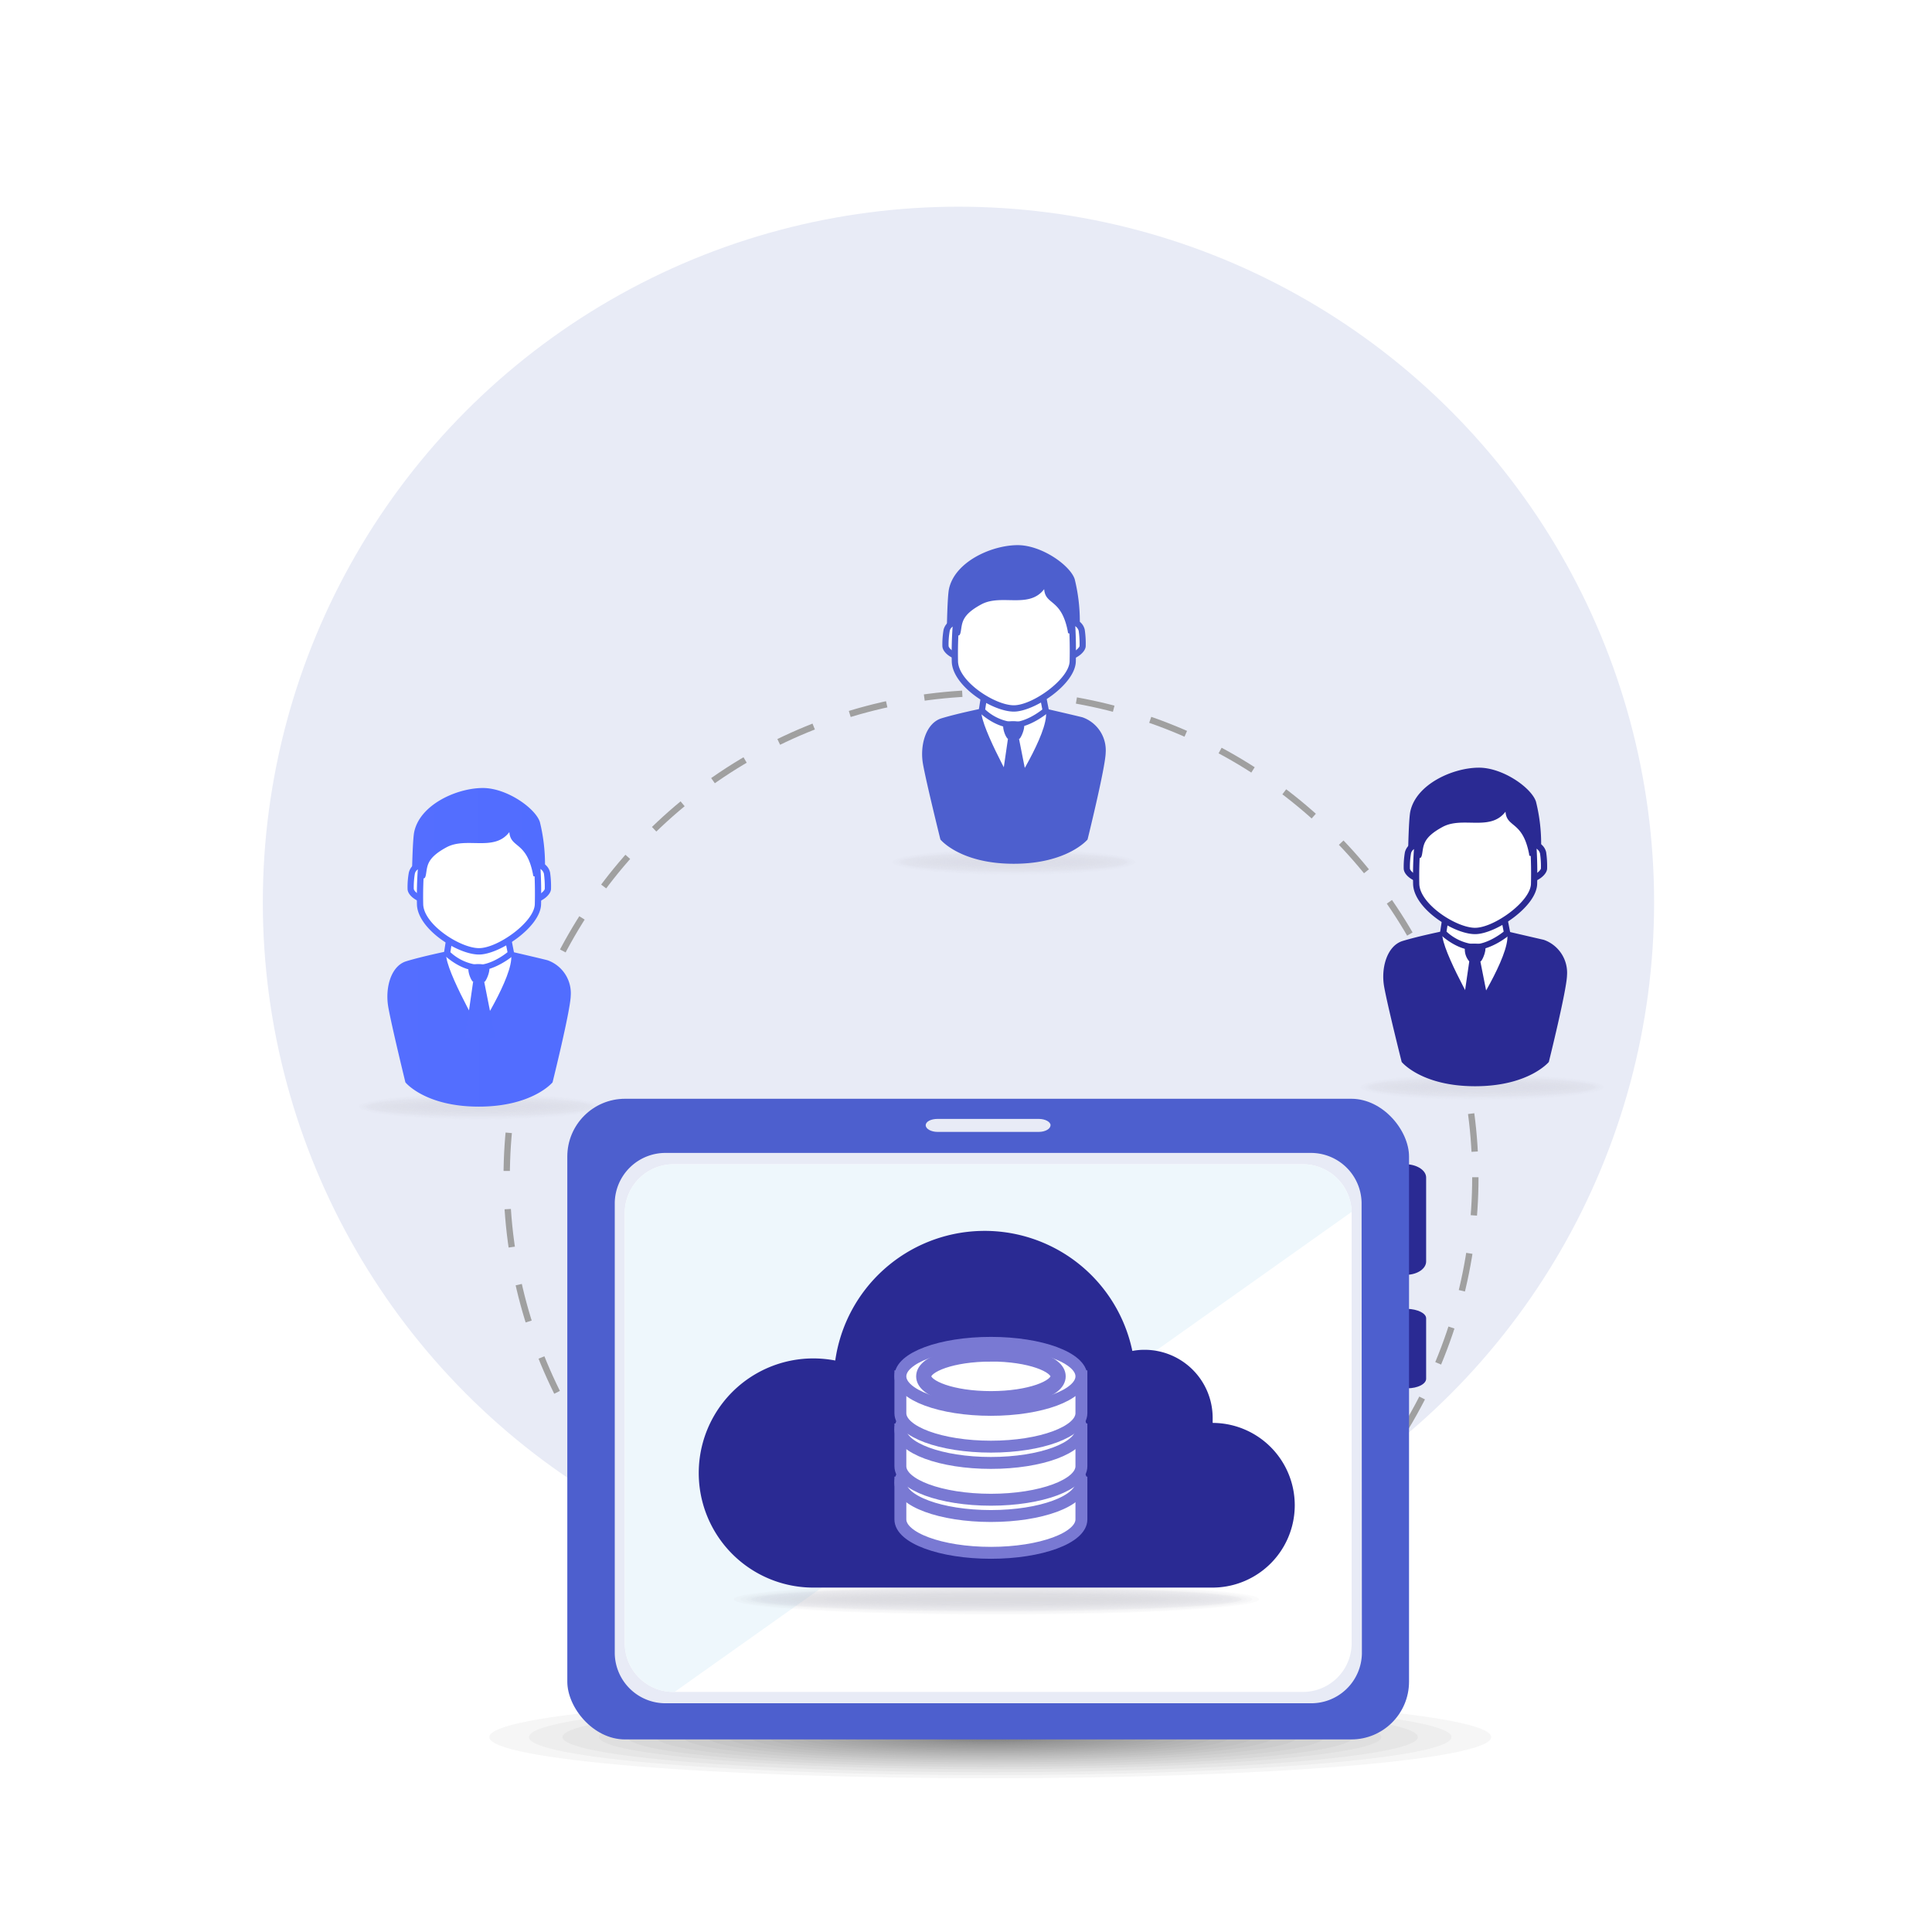 <svg id="_ÎÓÈ_1" data-name="—ÎÓÈ_1" xmlns="http://www.w3.org/2000/svg" xmlns:xlink="http://www.w3.org/1999/xlink" viewBox="0 0 305 305"><defs><style>.cls-1{mask:url(#mask);filter:url(#luminosity-noclip-5);}.cls-2,.cls-4,.cls-6,.cls-8{mix-blend-mode:multiply;}.cls-2{fill:url(#linear-gradient);}.cls-3{mask:url(#mask-2);filter:url(#luminosity-noclip-6);}.cls-4{fill:url(#linear-gradient-2);}.cls-5{mask:url(#mask-3);filter:url(#luminosity-noclip-7);}.cls-6{fill:url(#linear-gradient-3);}.cls-7{mask:url(#mask-4);filter:url(#luminosity-noclip-8);}.cls-8{fill:url(#linear-gradient-4);}.cls-9{fill:#e8ebf6;}.cls-10{fill:#727276;opacity:0.07;}.cls-11{fill:none;stroke:#a0a0a0;stroke-dasharray:6.03 6.03;}.cls-11,.cls-35{stroke-miterlimit:10;}.cls-12{opacity:0.5;}.cls-13{fill:#cbcdd2;}.cls-13,.cls-26{opacity:0.1;}.cls-14,.cls-35{fill:#fff;}.cls-15{fill:#2a2a93;}.cls-16{fill:url(#_ÂÁ_Ï_ÌÌ_È_ËÂÌÚ_48);}.cls-17{fill:url(#_ÂÁ_Ï_ÌÌ_È_ËÂÌÚ_48-2);}.cls-18{fill:url(#_ÂÁ_Ï_ÌÌ_È_ËÂÌÚ_48-3);}.cls-19{fill:url(#_ÂÁ_Ï_ÌÌ_È_ËÂÌÚ_48-4);}.cls-20{fill:url(#_ÂÁ_Ï_ÌÌ_È_ËÂÌÚ_48-5);}.cls-21{fill:url(#_ÂÁ_Ï_ÌÌ_È_ËÂÌÚ_48-6);}.cls-22{fill:url(#_ÂÁ_Ï_ÌÌ_È_ËÂÌÚ_48-7);}.cls-23{fill:url(#_ÂÁ_Ï_ÌÌ_È_ËÂÌÚ_48-8);}.cls-24{fill:#4d5fce;}.cls-25{fill:#eef7fc;}.cls-26{fill:#afaeb4;}.cls-27{mask:url(#mask-5);}.cls-28{fill:url(#_ÂÁ_Ï_ÌÌ_È_ËÂÌÚ_48-9);}.cls-29{mask:url(#mask-6);}.cls-30{fill:url(#_ÂÁ_Ï_ÌÌ_È_ËÂÌÚ_48-10);}.cls-31{mask:url(#mask-7);}.cls-32{fill:url(#_ÂÁ_Ï_ÌÌ_È_ËÂÌÚ_48-11);}.cls-33{mask:url(#mask-8);}.cls-34{fill:url(#_ÂÁ_Ï_ÌÌ_È_ËÂÌÚ_48-12);}.cls-35{stroke:#7979d3;stroke-width:1.88px;}.cls-36{filter:url(#luminosity-noclip-4);}.cls-37{filter:url(#luminosity-noclip-3);}.cls-38{filter:url(#luminosity-noclip-2);}.cls-39{filter:url(#luminosity-noclip);}</style><filter id="luminosity-noclip" x="111.54" y="-8344.5" width="33.24" height="32766" filterUnits="userSpaceOnUse" color-interpolation-filters="sRGB"><feFlood flood-color="#fff" result="bg"/><feBlend in="SourceGraphic" in2="bg"/></filter><mask id="mask" x="111.54" y="-8344.5" width="33.24" height="32766" maskUnits="userSpaceOnUse"><g class="cls-39"/></mask><linearGradient id="linear-gradient" x1="136.47" y1="247.87" x2="119.85" y2="219.08" gradientUnits="userSpaceOnUse"><stop offset="0.77"/><stop offset="0.81" stop-color="#030303"/><stop offset="0.84" stop-color="#0c0c0c"/><stop offset="0.87" stop-color="#1c1c1c"/><stop offset="0.89" stop-color="#323232"/><stop offset="0.91" stop-color="#4e4e4e"/><stop offset="0.94" stop-color="#717171"/><stop offset="0.96" stop-color="#9b9b9b"/><stop offset="0.98" stop-color="#cacaca"/><stop offset="0.99" stop-color="#fff"/><stop offset="1" stop-color="#eaeaea"/></linearGradient><filter id="luminosity-noclip-2" x="166.3" y="-8344.5" width="24.22" height="32766" filterUnits="userSpaceOnUse" color-interpolation-filters="sRGB"><feFlood flood-color="#fff" result="bg"/><feBlend in="SourceGraphic" in2="bg"/></filter><mask id="mask-2" x="166.3" y="-8344.5" width="24.22" height="32766" maskUnits="userSpaceOnUse"><g class="cls-38"/></mask><linearGradient id="linear-gradient-2" x1="-1777.72" y1="-424.76" x2="-1789.83" y2="-445.74" gradientTransform="translate(-256.84 2009.7) rotate(90)" xlink:href="#linear-gradient"/><filter id="luminosity-noclip-3" x="178.41" y="-8344.5" width="24.22" height="32766" filterUnits="userSpaceOnUse" color-interpolation-filters="sRGB"><feFlood flood-color="#fff" result="bg"/><feBlend in="SourceGraphic" in2="bg"/></filter><mask id="mask-3" x="178.41" y="-8344.5" width="24.22" height="32766" maskUnits="userSpaceOnUse"><g class="cls-37"/></mask><linearGradient id="linear-gradient-3" x1="-1765.7" y1="-436.87" x2="-1777.81" y2="-457.85" gradientTransform="translate(-256.84 2009.7) rotate(90)" xlink:href="#linear-gradient"/><filter id="luminosity-noclip-4" x="132.31" y="-8344.5" width="46.69" height="32766" filterUnits="userSpaceOnUse" color-interpolation-filters="sRGB"><feFlood flood-color="#fff" result="bg"/><feBlend in="SourceGraphic" in2="bg"/></filter><mask id="mask-4" x="132.31" y="-8344.5" width="46.69" height="32766" maskUnits="userSpaceOnUse"><g class="cls-36"/></mask><linearGradient id="linear-gradient-4" x1="167.32" y1="239.75" x2="143.97" y2="199.31" xlink:href="#linear-gradient"/><linearGradient id="_ÂÁ_Ï_ÌÌ_È_ËÂÌÚ_48" x1="81.91" y1="139.24" x2="86.99" y2="139.24" gradientUnits="userSpaceOnUse"><stop offset="0" stop-color="#546eff"/><stop offset="1" stop-color="#516dff"/></linearGradient><linearGradient id="_ÂÁ_Ï_ÌÌ_È_ËÂÌÚ_48-2" x1="64.34" y1="139.24" x2="69.42" y2="139.24" xlink:href="#_ÂÁ_Ï_ÌÌ_È_ËÂÌÚ_48"/><linearGradient id="_ÂÁ_Ï_ÌÌ_È_ËÂÌÚ_48-3" x1="61.16" y1="162.45" x2="90.13" y2="162.45" xlink:href="#_ÂÁ_Ï_ÌÌ_È_ËÂÌÚ_48"/><linearGradient id="_ÂÁ_Ï_ÌÌ_È_ËÂÌÚ_48-4" x1="70.05" y1="147.55" x2="81.21" y2="147.55" xlink:href="#_ÂÁ_Ï_ÌÌ_È_ËÂÌÚ_48"/><linearGradient id="_ÂÁ_Ï_ÌÌ_È_ËÂÌÚ_48-5" x1="65.82" y1="137.85" x2="85.42" y2="137.85" xlink:href="#_ÂÁ_Ï_ÌÌ_È_ËÂÌÚ_48"/><linearGradient id="_ÂÁ_Ï_ÌÌ_È_ËÂÌÚ_48-6" x1="65.04" y1="131.53" x2="86.03" y2="131.53" xlink:href="#_ÂÁ_Ï_ÌÌ_È_ËÂÌÚ_48"/><linearGradient id="_ÂÁ_Ï_ÌÌ_È_ËÂÌÚ_48-7" x1="73.95" y1="153.67" x2="77.26" y2="153.67" xlink:href="#_ÂÁ_Ï_ÌÌ_È_ËÂÌÚ_48"/><linearGradient id="_ÂÁ_Ï_ÌÌ_È_ËÂÌÚ_48-8" x1="73.41" y1="159.43" x2="78.2" y2="159.43" xlink:href="#_ÂÁ_Ï_ÌÌ_È_ËÂÌÚ_48"/><filter id="luminosity-noclip-5" x="111.54" y="216.85" width="33.24" height="33.24" filterUnits="userSpaceOnUse" color-interpolation-filters="sRGB"><feFlood flood-color="#fff" result="bg"/><feBlend in="SourceGraphic" in2="bg"/></filter><mask id="mask-5" x="111.54" y="216.85" width="33.24" height="33.24" maskUnits="userSpaceOnUse"><g class="cls-1"><path class="cls-2" d="M144.77,233.47a16.62,16.62,0,1,1-16.61-16.62A16.61,16.61,0,0,1,144.77,233.47Z"/></g></mask><linearGradient id="_ÂÁ_Ï_ÌÌ_È_ËÂÌÚ_48-9" x1="136.47" y1="247.87" x2="119.85" y2="219.08" xlink:href="#_ÂÁ_Ï_ÌÌ_È_ËÂÌÚ_48"/><filter id="luminosity-noclip-6" x="166.3" y="213.82" width="24.22" height="24.22" filterUnits="userSpaceOnUse" color-interpolation-filters="sRGB"><feFlood flood-color="#fff" result="bg"/><feBlend in="SourceGraphic" in2="bg"/></filter><mask id="mask-6" x="166.3" y="213.82" width="24.22" height="24.22" maskUnits="userSpaceOnUse"><g class="cls-3"><path class="cls-4" d="M178.41,238a12.11,12.11,0,1,1,12.11-12.1A12.11,12.11,0,0,1,178.41,238Z"/></g></mask><linearGradient id="_ÂÁ_Ï_ÌÌ_È_ËÂÌÚ_48-10" x1="-1777.72" y1="-424.76" x2="-1789.83" y2="-445.74" gradientTransform="translate(-256.84 2009.7) rotate(90)" xlink:href="#_ÂÁ_Ï_ÌÌ_È_ËÂÌÚ_48"/><filter id="luminosity-noclip-7" x="178.41" y="225.83" width="24.22" height="24.22" filterUnits="userSpaceOnUse" color-interpolation-filters="sRGB"><feFlood flood-color="#fff" result="bg"/><feBlend in="SourceGraphic" in2="bg"/></filter><mask id="mask-7" x="178.41" y="225.83" width="24.22" height="24.22" maskUnits="userSpaceOnUse"><g class="cls-5"><path class="cls-6" d="M190.52,250.05a12.11,12.11,0,1,1,12.11-12.11A12.11,12.11,0,0,1,190.52,250.05Z"/></g></mask><linearGradient id="_ÂÁ_Ï_ÌÌ_È_ËÂÌÚ_48-11" x1="-1765.7" y1="-436.87" x2="-1777.81" y2="-457.85" gradientTransform="translate(-256.84 2009.7) rotate(90)" xlink:href="#_ÂÁ_Ï_ÌÌ_È_ËÂÌÚ_48"/><filter id="luminosity-noclip-8" x="132.31" y="196.19" width="46.69" height="46.68" filterUnits="userSpaceOnUse" color-interpolation-filters="sRGB"><feFlood flood-color="#fff" result="bg"/><feBlend in="SourceGraphic" in2="bg"/></filter><mask id="mask-8" x="132.31" y="196.19" width="46.69" height="46.68" maskUnits="userSpaceOnUse"><g class="cls-7"><path class="cls-8" d="M179,219.53a23.34,23.34,0,1,1-23.34-23.34A23.34,23.34,0,0,1,179,219.53Z"/></g></mask><linearGradient id="_ÂÁ_Ï_ÌÌ_È_ËÂÌÚ_48-12" x1="167.32" y1="239.75" x2="143.97" y2="199.31" xlink:href="#_ÂÁ_Ï_ÌÌ_È_ËÂÌÚ_48"/></defs><circle class="cls-9" cx="151.31" cy="142.45" r="109.82"/><path class="cls-10" d="M213.55,274.23c0,2.6-25.62,4.7-57.23,4.7s-57.22-2.1-57.22-4.7,25.62-4.7,57.22-4.7S213.55,271.63,213.55,274.23Z"/><path class="cls-10" d="M209,274.23c0,2.39-23.59,4.33-52.7,4.33s-52.69-1.94-52.69-4.33,23.59-4.33,52.69-4.33S209,271.84,209,274.23Z"/><path class="cls-10" d="M235.4,274.23c0,3.59-35.41,6.5-79.08,6.5s-79.07-2.91-79.07-6.5,35.4-6.5,79.07-6.5S235.4,270.64,235.4,274.23Z"/><path class="cls-10" d="M229.14,274.23c0,3.3-32.6,6-72.82,6s-72.81-2.68-72.81-6,32.6-6,72.81-6S229.14,270.93,229.14,274.23Z"/><path class="cls-10" d="M223.84,274.23c0,3.06-30.23,5.55-67.52,5.55s-67.52-2.49-67.52-5.55,30.23-5.55,67.52-5.55S223.84,271.17,223.84,274.23Z"/><path class="cls-10" d="M218.06,274.23c0,2.8-27.64,5.07-61.74,5.07S94.58,277,94.58,274.23s27.64-5.07,61.74-5.07S218.06,271.43,218.06,274.23Z"/><path class="cls-10" d="M181.88,274.23c0,1.16-11.44,2.1-25.56,2.1s-25.56-.94-25.56-2.1,11.45-2.1,25.56-2.1S181.88,273.07,181.88,274.23Z"/><path class="cls-10" d="M179.86,274.23c0,1.07-10.54,1.93-23.54,1.93s-23.53-.86-23.53-1.93,10.53-1.93,23.53-1.93S179.86,273.16,179.86,274.23Z"/><path class="cls-10" d="M178.15,274.23c0,1-9.77,1.79-21.83,1.79s-21.82-.8-21.82-1.79,9.77-1.79,21.82-1.79S178.15,273.24,178.15,274.23Z"/><path class="cls-10" d="M176.28,274.23c0,.91-8.94,1.64-20,1.64s-19.95-.73-19.95-1.64,8.93-1.64,19.95-1.64S176.28,273.32,176.28,274.23Z"/><path class="cls-10" d="M191.37,274.23c0,1.59-15.69,2.88-35.05,2.88s-35-1.29-35-2.88,15.69-2.88,35.05-2.88S191.37,272.64,191.37,274.23Z"/><path class="cls-10" d="M188.6,274.23c0,1.46-14.45,2.65-32.28,2.65s-32.27-1.19-32.27-2.65,14.45-2.65,32.27-2.65S188.6,272.77,188.6,274.23Z"/><path class="cls-10" d="M186.25,274.23c0,1.36-13.4,2.46-29.93,2.46s-29.93-1.1-29.93-2.46,13.4-2.46,29.93-2.46S186.25,272.87,186.25,274.23Z"/><path class="cls-10" d="M183.69,274.23c0,1.24-12.25,2.25-27.37,2.25s-27.37-1-27.37-2.25S141.21,272,156.32,272,183.69,273,183.69,274.23Z"/><path class="cls-10" d="M204.76,274.23c0,2.2-21.69,4-48.44,4s-48.43-1.78-48.43-4,21.68-4,48.43-4S204.76,272,204.76,274.23Z"/><path class="cls-10" d="M200.92,274.23c0,2-20,3.67-44.6,3.67s-44.6-1.65-44.6-3.67,20-3.66,44.6-3.66S200.92,272.21,200.92,274.23Z"/><path class="cls-10" d="M197.68,274.23c0,1.88-18.52,3.4-41.36,3.4S115,276.11,115,274.23s18.51-3.4,41.35-3.4S197.68,272.35,197.68,274.23Z"/><path class="cls-10" d="M194.14,274.23c0,1.72-16.93,3.11-37.82,3.11S118.5,276,118.5,274.23s16.94-3.11,37.82-3.11S194.14,272.51,194.14,274.23Z"/><path class="cls-10" d="M173.94,274.23c0,.8-7.89,1.45-17.62,1.45s-17.62-.65-17.62-1.45,7.89-1.45,17.62-1.45S173.94,273.43,173.94,274.23Z"/><path class="cls-10" d="M172.39,274.23c0,.73-7.19,1.32-16.07,1.32s-16.06-.59-16.06-1.32,7.19-1.32,16.06-1.32S172.39,273.5,172.39,274.23Z"/><path class="cls-10" d="M171.3,274.23c0,.68-6.71,1.23-15,1.23s-15-.55-15-1.23,6.71-1.23,15-1.23S171.3,273.55,171.3,274.23Z"/><path class="cls-10" d="M170.11,274.23c0,.63-6.17,1.13-13.79,1.13s-13.79-.5-13.79-1.13,6.17-1.13,13.79-1.13S170.11,273.6,170.11,274.23Z"/><path class="cls-10" d="M169.11,274.23c0,.58-5.72,1-12.79,1s-12.79-.47-12.79-1,5.73-1.05,12.79-1.05S169.11,273.65,169.11,274.23Z"/><path class="cls-10" d="M168,274.23c0,.53-5.24,1-11.7,1s-11.69-.43-11.69-1,5.23-1,11.69-1S168,273.7,168,274.23Z"/><path class="cls-10" d="M166.65,274.23c0,.47-4.62.85-10.33.85S146,274.7,146,274.23s4.62-.85,10.32-.85S166.65,273.76,166.65,274.23Z"/><path class="cls-10" d="M165.74,274.23c0,.43-4.22.77-9.42.77s-9.41-.34-9.41-.77,4.21-.77,9.41-.77S165.74,273.8,165.74,274.23Z"/><path class="cls-10" d="M165.74,274.23c0,.43-4.22.77-9.42.77s-9.41-.34-9.41-.77,4.21-.77,9.41-.77S165.74,273.8,165.74,274.23Z"/><path class="cls-10" d="M165,274.23c0,.39-3.88.71-8.67.71s-8.67-.32-8.67-.71,3.88-.71,8.67-.71S165,273.84,165,274.23Z"/><path class="cls-10" d="M164.36,274.23c0,.36-3.6.66-8,.66s-8-.3-8-.66,3.6-.66,8-.66S164.36,273.87,164.36,274.23Z"/><path class="cls-10" d="M163.67,274.23c0,.33-3.29.6-7.35.6s-7.35-.27-7.35-.6,3.29-.6,7.35-.6S163.67,273.9,163.67,274.23Z"/><path class="cls-10" d="M162.81,274.23c0,.29-2.9.53-6.49.53s-6.49-.24-6.49-.53,2.91-.53,6.49-.53S162.81,273.94,162.81,274.23Z"/><path class="cls-10" d="M162.24,274.23c0,.27-2.65.49-5.92.49s-5.92-.22-5.92-.49,2.65-.49,5.92-.49S162.24,274,162.24,274.23Z"/><path class="cls-10" d="M161.84,274.23c0,.25-2.47.45-5.52.45s-5.52-.2-5.52-.45,2.47-.45,5.52-.45S161.84,274,161.84,274.23Z"/><path class="cls-10" d="M161.4,274.23c0,.23-2.27.42-5.08.42s-5.08-.19-5.08-.42,2.28-.42,5.08-.42S161.4,274,161.4,274.23Z"/><path class="cls-10" d="M161,274.23c0,.21-2.11.39-4.71.39s-4.71-.18-4.71-.39,2.11-.39,4.71-.39S161,274,161,274.23Z"/><path class="cls-10" d="M160.63,274.23c0,.2-1.93.35-4.31.35s-4.31-.15-4.31-.35,1.93-.35,4.31-.35S160.63,274,160.63,274.23Z"/><path class="cls-10" d="M160.13,274.23c0,.17-1.71.31-3.81.31s-3.8-.14-3.8-.31,1.7-.31,3.8-.31S160.13,274.06,160.13,274.23Z"/><path class="cls-10" d="M159.79,274.23a10.79,10.79,0,0,1-3.47.28,10.84,10.84,0,0,1-3.47-.28,10.84,10.84,0,0,1,3.47-.28A10.79,10.79,0,0,1,159.79,274.23Z"/><path class="cls-10" d="M159.3,274.23a18.56,18.56,0,0,1-6,0,18.56,18.56,0,0,1,6,0Z"/><path class="cls-10" d="M158.77,274.23a15.11,15.11,0,0,1-4.9,0,15.11,15.11,0,0,1,4.9,0Z"/><path class="cls-10" d="M158,274.23a10.27,10.27,0,0,1-3.38,0,10.27,10.27,0,0,1,3.38,0Z"/><path class="cls-10" d="M157.47,274.23a3.72,3.72,0,0,1-1.15.09,3.77,3.77,0,0,1-1.15-.09,3.77,3.77,0,0,1,1.15-.09A3.72,3.72,0,0,1,157.47,274.23Z"/><circle class="cls-11" cx="156.45" cy="185.85" r="76.46"/><g class="cls-12"><path class="cls-13" d="M95,174.71c0,1.1-8.59,2-19.18,2s-19.18-.89-19.18-2,8.58-2,19.18-2S95,173.61,95,174.71Z"/><path class="cls-13" d="M94.46,174.71c0,1-8.37,1.86-18.69,1.86s-18.7-.83-18.7-1.86,8.37-1.86,18.7-1.86S94.46,173.69,94.46,174.71Z"/><path class="cls-13" d="M94.05,174.71c0,.91-8.18,1.65-18.28,1.65s-18.29-.74-18.29-1.65,8.19-1.64,18.29-1.64S94.05,173.8,94.05,174.71Z"/><path class="cls-13" d="M93.65,174.71c0,.86-8,1.56-17.88,1.56s-17.89-.7-17.89-1.56,8-1.56,17.89-1.56S93.65,173.85,93.65,174.71Z"/><path class="cls-13" d="M93.73,174.71c0,.84-8,1.52-18,1.52s-18-.68-18-1.52,8-1.51,18-1.51S93.73,173.87,93.73,174.71Z"/><path class="cls-13" d="M93.41,174.71c0,.79-7.9,1.43-17.64,1.43s-17.65-.64-17.65-1.43,7.9-1.43,17.65-1.43S93.41,173.92,93.41,174.71Z"/><path class="cls-13" d="M93,174.71c0,.77-7.72,1.39-17.23,1.39s-17.24-.62-17.24-1.39,7.72-1.39,17.24-1.39S93,174,93,174.71Z"/><path class="cls-13" d="M92.35,174.71c0,.7-7.42,1.26-16.58,1.26s-16.59-.56-16.59-1.26,7.43-1.26,16.59-1.26S92.35,174,92.35,174.71Z"/><path class="cls-13" d="M91.87,174.71c0,.65-7.21,1.18-16.1,1.18s-16.11-.53-16.11-1.18,7.21-1.17,16.11-1.17S91.87,174.06,91.87,174.71Z"/><path class="cls-13" d="M91.3,174.71c0,.6-7,1.09-15.53,1.09s-15.54-.49-15.54-1.09,7-1.09,15.54-1.09S91.3,174.11,91.3,174.71Z"/><path class="cls-13" d="M90.74,174.71c0,.56-6.71,1-15,1s-15-.45-15-1,6.71-1,15-1S90.74,174.16,90.74,174.71Z"/><path class="cls-13" d="M89.93,174.71c0,.51-6.34.92-14.16.92s-14.17-.41-14.17-.92,6.34-.92,14.17-.92S89.93,174.2,89.93,174.71Z"/><path class="cls-13" d="M89.26,174.71c0,.49-6,.89-13.49.89s-13.5-.4-13.5-.89,6-.88,13.5-.88S89.26,174.22,89.26,174.71Z"/><path class="cls-13" d="M88.41,174.71c0,.46-5.66.82-12.64.82s-12.65-.36-12.65-.82,5.66-.82,12.65-.82S88.41,174.26,88.41,174.71Z"/><path class="cls-13" d="M87.68,174.71c0,.42-5.33.76-11.91.76s-11.92-.34-11.92-.76,5.33-.76,11.92-.76S87.68,174.29,87.68,174.71Z"/><path class="cls-13" d="M87,174.71c0,.37-5,.66-11.24.66s-11.25-.29-11.25-.66,5-.66,11.25-.66S87,174.35,87,174.71Z"/><path class="cls-13" d="M86.41,174.71c0,.3-4.77.54-10.64.54s-10.65-.24-10.65-.54,4.77-.53,10.65-.53S86.41,174.42,86.41,174.71Z"/><path class="cls-13" d="M85.5,174.71c0,.23-4.36.41-9.73.41s-9.73-.18-9.73-.41,4.35-.4,9.73-.4S85.5,174.49,85.5,174.71Z"/><path class="cls-13" d="M84.46,174.71a66.51,66.51,0,0,1-8.69.28,66.61,66.61,0,0,1-8.7-.28,68.79,68.79,0,0,1,8.7-.28A68.69,68.69,0,0,1,84.46,174.71Z"/><path class="cls-13" d="M83.37,174.71c0,.08-3.4.15-7.6.15s-7.61-.07-7.61-.15,3.4-.15,7.61-.15S83.37,174.63,83.37,174.71Z"/><path class="cls-13" d="M83.37,174.71c0,.08-3.4.15-7.6.15s-7.61-.07-7.61-.15,3.4-.15,7.61-.15S83.37,174.63,83.37,174.71Z"/></g><g class="cls-12"><path class="cls-13" d="M253.13,171.62c0,1.1-8.59,2-19.18,2s-19.18-.88-19.18-2,8.59-2,19.18-2S253.13,170.52,253.13,171.62Z"/><path class="cls-13" d="M252.65,171.62c0,1-8.37,1.86-18.7,1.86s-18.69-.83-18.69-1.86,8.37-1.86,18.69-1.86S252.65,170.59,252.65,171.62Z"/><path class="cls-13" d="M252.24,171.62c0,.91-8.19,1.64-18.29,1.64s-18.29-.73-18.29-1.64S223.85,170,234,170,252.24,170.71,252.24,171.62Z"/><path class="cls-13" d="M251.84,171.62c0,.86-8,1.56-17.89,1.56s-17.88-.7-17.88-1.56,8-1.56,17.88-1.56S251.84,170.76,251.84,171.62Z"/><path class="cls-13" d="M251.92,171.62c0,.84-8,1.51-18,1.51s-18-.67-18-1.51,8-1.52,18-1.52S251.92,170.78,251.92,171.62Z"/><path class="cls-13" d="M251.59,171.62c0,.79-7.89,1.43-17.64,1.43s-17.64-.64-17.64-1.43,7.9-1.43,17.64-1.43S251.59,170.83,251.59,171.62Z"/><path class="cls-13" d="M251.19,171.62c0,.77-7.72,1.39-17.24,1.39s-17.23-.62-17.23-1.39,7.71-1.39,17.23-1.39S251.19,170.85,251.19,171.62Z"/><path class="cls-13" d="M250.54,171.62c0,.69-7.43,1.26-16.59,1.26s-16.59-.57-16.59-1.26,7.43-1.26,16.59-1.26S250.54,170.92,250.54,171.62Z"/><path class="cls-13" d="M250.05,171.62c0,.65-7.2,1.17-16.1,1.17s-16.1-.52-16.1-1.17,7.21-1.17,16.1-1.17S250.05,171,250.05,171.62Z"/><path class="cls-13" d="M249.49,171.62c0,.6-7,1.09-15.54,1.09s-15.54-.49-15.54-1.09,7-1.09,15.54-1.09S249.49,171,249.49,171.62Z"/><path class="cls-13" d="M248.92,171.62c0,.55-6.7,1-15,1s-15-.45-15-1,6.7-1,15-1S248.92,171.06,248.92,171.62Z"/><path class="cls-13" d="M248.11,171.62c0,.51-6.34.92-14.16.92s-14.16-.41-14.16-.92,6.34-.92,14.16-.92S248.11,171.11,248.11,171.62Z"/><path class="cls-13" d="M247.44,171.62c0,.49-6,.89-13.49.89s-13.49-.4-13.49-.89,6-.89,13.49-.89S247.44,171.13,247.44,171.62Z"/><path class="cls-13" d="M246.6,171.62c0,.45-5.66.82-12.65.82s-12.64-.37-12.64-.82,5.66-.82,12.64-.82S246.6,171.17,246.6,171.62Z"/><path class="cls-13" d="M245.87,171.62c0,.42-5.34.76-11.92.76S222,172,222,171.62s5.33-.76,11.91-.76S245.87,171.2,245.87,171.62Z"/><path class="cls-13" d="M245.2,171.62c0,.36-5,.66-11.25.66s-11.25-.3-11.25-.66,5-.66,11.25-.66S245.2,171.25,245.2,171.62Z"/><path class="cls-13" d="M244.59,171.62c0,.29-4.76.53-10.64.53s-10.64-.24-10.64-.53,4.77-.54,10.64-.54S244.59,171.33,244.59,171.62Z"/><path class="cls-13" d="M243.68,171.62c0,.22-4.35.4-9.73.4s-9.73-.18-9.73-.4,4.36-.41,9.73-.41S243.68,171.39,243.68,171.62Z"/><path class="cls-13" d="M242.65,171.62a68.79,68.79,0,0,1-8.7.28,68.92,68.92,0,0,1-8.7-.28,68.92,68.92,0,0,1,8.7-.28A68.79,68.79,0,0,1,242.65,171.62Z"/><path class="cls-13" d="M241.56,171.62c0,.08-3.41.15-7.61.15s-7.6-.07-7.6-.15,3.4-.15,7.6-.15S241.56,171.54,241.56,171.62Z"/><path class="cls-13" d="M241.56,171.62c0,.08-3.41.15-7.61.15s-7.6-.07-7.6-.15,3.4-.15,7.6-.15S241.56,171.54,241.56,171.62Z"/></g><path class="cls-14" d="M243.75,137.09c0,.7-1.36,1.64-2.05,1.64s-2-.84-2-1.64a12.28,12.28,0,0,1,.18-2.45,1.84,1.84,0,0,1,2-1.34,1.76,1.76,0,0,1,1.78,1.34A15,15,0,0,1,243.75,137.09Z"/><path class="cls-15" d="M241.7,139.23c-.85,0-2.54-1-2.54-2.14a12.91,12.91,0,0,1,.2-2.55,2.3,2.3,0,0,1,2.47-1.73,2.22,2.22,0,0,1,2.26,1.74,15.31,15.31,0,0,1,.15,2.54C244.24,138.13,242.59,139.23,241.7,139.23Zm.13-5.43c-.39,0-1.33.09-1.51.94a12.68,12.68,0,0,0-.17,2.35c0,.44,1,1.15,1.55,1.15s1.56-.83,1.56-1.15a13.81,13.81,0,0,0-.14-2.36A1.26,1.26,0,0,0,241.83,133.8Z"/><path class="cls-14" d="M226.19,137.09c0,.7-1.36,1.64-2.05,1.64s-2-.84-2-1.64a13.08,13.08,0,0,1,.18-2.45,1.85,1.85,0,0,1,2-1.34,1.75,1.75,0,0,1,1.77,1.34A14.05,14.05,0,0,1,226.19,137.09Z"/><path class="cls-15" d="M224.14,139.23c-.86,0-2.54-1-2.54-2.14a13.58,13.58,0,0,1,.19-2.55,2.31,2.31,0,0,1,2.48-1.73,2.22,2.22,0,0,1,2.26,1.74,15.31,15.31,0,0,1,.15,2.54C226.68,138.13,225,139.23,224.14,139.23Zm.13-5.43c-.4,0-1.34.09-1.52.94a12.68,12.68,0,0,0-.17,2.35c0,.44,1,1.15,1.56,1.15s1.55-.83,1.55-1.15a14.86,14.86,0,0,0-.13-2.36A1.27,1.27,0,0,0,224.27,133.8Z"/><path class="cls-15" d="M221.28,167.65s3.1,3.83,11.59,3.83,11.64-3.83,11.64-3.83,2.81-11.29,2.87-13.67a5.51,5.51,0,0,0-3.66-5.61C242.1,148,237.8,147,237.8,147h-10s-3.92.8-6.37,1.55-3.45,4.23-2.92,7.21S221.28,167.65,221.28,167.65Z"/><path class="cls-14" d="M232.9,159.23s6.19-9.64,4.9-12.25-9-1.62-10,0S232.9,159.23,232.9,159.23Z"/><path class="cls-14" d="M237.92,147.29s-2.69,2.25-5.21,2.25-4.88-2.25-4.88-2.25l1.26-8.17h7.23Z"/><path class="cls-15" d="M232.71,150c-2.69,0-5.12-2.29-5.22-2.38l-.19-.18,1.37-8.84h8.06l1.73,8.85-.22.19C238.12,147.77,235.38,150,232.71,150Zm-4.35-2.93a7.58,7.58,0,0,0,4.35,2c1.91,0,4-1.45,4.67-2l-1.46-7.48h-6.41Z"/><path class="cls-14" d="M242.18,139.48c0,3.18-6.16,7.5-9.31,7.5s-9.3-3.86-9.3-7.5a58.33,58.33,0,0,1,.83-11.12c.92-4.33,5-6.07,9.07-6.07,3.79,0,7.41,2.41,8.06,6.07A66.89,66.89,0,0,1,242.18,139.48Z"/><path class="cls-15" d="M232.87,147.47c-3.42,0-9.79-4.11-9.79-8a59.32,59.32,0,0,1,.84-11.22c.85-4,4.42-6.46,9.55-6.46,4.22,0,7.89,2.78,8.54,6.48a67.16,67.16,0,0,1,.66,11.2C242.67,143.08,236.11,147.47,232.87,147.47Zm.6-24.68c-1.74,0-7.48.4-8.59,5.68a58.27,58.27,0,0,0-.82,11c0,3.22,5.83,7,8.81,7s8.82-4.18,8.82-7a65.9,65.9,0,0,0-.65-11C240.47,125.22,237.21,122.79,233.47,122.79Z"/><path class="cls-15" d="M242.13,134.85c0-.51-.07-1.53-.07-1.53a1.47,1.47,0,0,1,1.23.64,27.57,27.57,0,0,0-.81-7.41c-.71-2.18-5.21-5.36-9-5.36-4.09,0-9.92,2.59-10.84,6.93-.25,1.18-.34,6.13-.34,6.13s.67-.95,1.3-.94a10.27,10.27,0,0,1,.07,1.54s.58,1.34.83,0,.07-2.6,3.25-4.31,7.51.76,9.92-2.4c.19,2.59,2.72,1.39,3.73,6.71C241.39,135.48,242.13,134.85,242.13,134.85Z"/><path class="cls-15" d="M233.75,151.77a2.71,2.71,0,0,1-1.8,0,2.86,2.86,0,0,1-.65-2.44c.35-.52,2.69-.44,3.09,0S234.05,151.61,233.75,151.77Z"/><polygon class="cls-15" points="235.46 160.65 230.66 160.65 231.95 151.77 233.7 151.77 235.46 160.65"/><path class="cls-14" d="M86.5,140.31c0,.7-1.36,1.64-2,1.64s-2-.85-2-1.64a12.36,12.36,0,0,1,.19-2.45,1.84,1.84,0,0,1,2-1.34,1.75,1.75,0,0,1,1.77,1.34A14.05,14.05,0,0,1,86.5,140.31Z"/><path class="cls-16" d="M84.45,142.45c-.86,0-2.54-1-2.54-2.14a13.58,13.58,0,0,1,.19-2.55A2.32,2.32,0,0,1,84.58,136a2.22,2.22,0,0,1,2.26,1.74,15.31,15.31,0,0,1,.15,2.54C87,141.35,85.34,142.45,84.45,142.45Zm.13-5.43c-.4,0-1.33.09-1.51.94a12,12,0,0,0-.18,2.35c0,.44,1,1.15,1.56,1.15s1.55-.83,1.55-1.15a15,15,0,0,0-.13-2.37A1.25,1.25,0,0,0,84.58,137Z"/><path class="cls-14" d="M68.93,140.31c0,.7-1.36,1.64-2.05,1.64s-2-.85-2-1.64a12.28,12.28,0,0,1,.18-2.45,1.84,1.84,0,0,1,2-1.34,1.75,1.75,0,0,1,1.78,1.34A15,15,0,0,1,68.93,140.31Z"/><path class="cls-17" d="M66.88,142.45c-.85,0-2.54-1-2.54-2.14a12.91,12.91,0,0,1,.2-2.55A2.3,2.3,0,0,1,67,136a2.22,2.22,0,0,1,2.26,1.74,15.31,15.31,0,0,1,.15,2.54C69.42,141.35,67.77,142.45,66.88,142.45ZM67,137c-.39,0-1.33.09-1.51.94a12.68,12.68,0,0,0-.17,2.35c0,.44,1,1.15,1.55,1.15s1.56-.83,1.56-1.15a14,14,0,0,0-.14-2.37A1.24,1.24,0,0,0,67,137Z"/><path class="cls-18" d="M64,170.87s3.09,3.83,11.58,3.83,11.65-3.83,11.65-3.83,2.81-11.29,2.87-13.67a5.52,5.52,0,0,0-3.67-5.61c-1.61-.41-5.92-1.4-5.92-1.4h-10s-3.92.81-6.37,1.56S60.77,156,61.3,159,64,170.87,64,170.87Z"/><path class="cls-14" d="M75.65,162.45s6.19-9.64,4.89-12.26-9-1.61-10,0S75.65,162.45,75.65,162.45Z"/><path class="cls-14" d="M80.67,150.51s-2.7,2.25-5.22,2.25-4.87-2.25-4.87-2.25l1.26-8.17h7.23Z"/><path class="cls-19" d="M75.45,153.25c-2.69,0-5.11-2.29-5.21-2.38l-.19-.18,1.36-8.84h8.06l1.74,8.85-.23.19C80.87,151,78.12,153.25,75.45,153.25Zm-4.35-2.93a7.64,7.64,0,0,0,4.35,2c1.91,0,4-1.45,4.67-2l-1.46-7.48h-6.4Z"/><path class="cls-14" d="M84.93,142.7c0,3.18-6.17,7.49-9.31,7.49s-9.3-3.86-9.3-7.49a58.33,58.33,0,0,1,.83-11.12c.91-4.33,5-6.07,9.06-6.07,3.8,0,7.42,2.41,8.07,6.07A66.89,66.89,0,0,1,84.93,142.7Z"/><path class="cls-20" d="M75.62,150.69c-3.43,0-9.8-4.11-9.8-8a58.64,58.64,0,0,1,.85-11.22c.85-4,4.42-6.46,9.54-6.46,4.22,0,7.9,2.78,8.55,6.48a67.16,67.16,0,0,1,.66,11.2C85.42,146.3,78.86,150.69,75.62,150.69ZM76.21,126c-1.73,0-7.47.41-8.58,5.68a58.42,58.42,0,0,0-.82,11c0,3.22,5.82,7,8.81,7s8.81-4.18,8.81-7a66.92,66.92,0,0,0-.64-11C83.22,128.44,80,126,76.21,126Z"/><path class="cls-21" d="M84.87,138.07c0-.51-.06-1.53-.06-1.53a1.45,1.45,0,0,1,1.22.64,28,28,0,0,0-.8-7.41c-.71-2.18-5.22-5.37-9-5.37-4.09,0-9.93,2.6-10.84,6.94-.25,1.18-.34,6.13-.34,6.13s.67-.95,1.3-.94a10.27,10.27,0,0,1,.07,1.54s.58,1.34.82,0,.08-2.6,3.25-4.31,7.52.76,9.92-2.4c.19,2.59,2.73,1.39,3.74,6.71C84.14,138.7,84.87,138.07,84.87,138.07Z"/><path class="cls-22" d="M76.5,155a2.74,2.74,0,0,1-1.81,0c-.39-.26-1-1.91-.64-2.44s2.68-.44,3.09,0S76.79,154.82,76.5,155Z"/><polygon class="cls-23" points="78.2 163.87 73.41 163.87 74.69 154.99 76.44 154.99 78.2 163.87"/><g class="cls-12"><path class="cls-13" d="M179.25,136.09c0,1.1-8.58,2-19.18,2s-19.18-.89-19.18-2,8.59-2,19.18-2S179.25,135,179.25,136.09Z"/><path class="cls-13" d="M178.77,136.09c0,1-8.37,1.86-18.7,1.86s-18.69-.83-18.69-1.86,8.37-1.86,18.69-1.86S178.77,135.07,178.77,136.09Z"/><path class="cls-13" d="M178.36,136.09c0,.91-8.19,1.65-18.29,1.65s-18.29-.74-18.29-1.65,8.19-1.64,18.29-1.64S178.36,135.18,178.36,136.09Z"/><path class="cls-13" d="M178,136.09c0,.86-8,1.56-17.89,1.56s-17.88-.7-17.88-1.56,8-1.56,17.88-1.56S178,135.23,178,136.09Z"/><path class="cls-13" d="M178,136.09c0,.84-8,1.52-18,1.52s-18-.68-18-1.52,8-1.51,18-1.51S178,135.25,178,136.09Z"/><path class="cls-13" d="M177.72,136.09c0,.79-7.9,1.43-17.65,1.43s-17.64-.64-17.64-1.43,7.9-1.43,17.64-1.43S177.72,135.3,177.72,136.09Z"/><path class="cls-13" d="M177.31,136.09c0,.77-7.72,1.39-17.24,1.39s-17.23-.62-17.23-1.39,7.71-1.39,17.23-1.39S177.31,135.33,177.31,136.09Z"/><path class="cls-13" d="M176.66,136.09c0,.7-7.42,1.26-16.59,1.26s-16.59-.56-16.59-1.26,7.43-1.26,16.59-1.26S176.66,135.4,176.66,136.09Z"/><path class="cls-13" d="M176.18,136.09c0,.65-7.21,1.18-16.11,1.18s-16.1-.53-16.1-1.18,7.21-1.17,16.1-1.17S176.18,135.44,176.18,136.09Z"/><path class="cls-13" d="M175.61,136.09c0,.6-7,1.09-15.54,1.09s-15.53-.49-15.53-1.09,7-1.09,15.53-1.09S175.61,135.49,175.61,136.09Z"/><path class="cls-13" d="M175,136.09c0,.56-6.7,1-15,1s-15-.45-15-1,6.71-1,15-1S175,135.54,175,136.09Z"/><path class="cls-13" d="M174.24,136.09c0,.51-6.34.92-14.17.92s-14.16-.41-14.16-.92,6.34-.92,14.16-.92S174.24,135.58,174.24,136.09Z"/><path class="cls-13" d="M173.57,136.09c0,.49-6,.89-13.5.89s-13.49-.4-13.49-.89,6-.88,13.49-.88S173.57,135.6,173.57,136.09Z"/><path class="cls-13" d="M172.72,136.09c0,.46-5.66.82-12.65.82s-12.64-.36-12.64-.82,5.66-.82,12.64-.82S172.72,135.64,172.72,136.09Z"/><path class="cls-13" d="M172,136.09c0,.42-5.34.76-11.92.76s-11.91-.34-11.91-.76,5.33-.76,11.91-.76S172,135.67,172,136.09Z"/><path class="cls-13" d="M171.32,136.09c0,.37-5,.66-11.25.66s-11.24-.29-11.24-.66,5-.66,11.24-.66S171.32,135.73,171.32,136.09Z"/><path class="cls-13" d="M170.72,136.09c0,.3-4.77.54-10.65.54s-10.64-.24-10.64-.54,4.77-.53,10.64-.53S170.72,135.8,170.72,136.09Z"/><path class="cls-13" d="M169.8,136.09c0,.23-4.35.41-9.73.41s-9.73-.18-9.73-.41,4.36-.4,9.73-.4S169.8,135.87,169.8,136.09Z"/><path class="cls-13" d="M168.77,136.09a66.61,66.61,0,0,1-8.7.28,66.73,66.73,0,0,1-8.7-.28,68.92,68.92,0,0,1,8.7-.28A68.79,68.79,0,0,1,168.77,136.09Z"/><path class="cls-13" d="M167.68,136.09c0,.08-3.41.15-7.61.15s-7.6-.07-7.6-.15,3.4-.15,7.6-.15S167.68,136,167.68,136.09Z"/><path class="cls-13" d="M167.68,136.09c0,.08-3.41.15-7.61.15s-7.6-.07-7.6-.15,3.4-.15,7.6-.15S167.68,136,167.68,136.09Z"/></g><path class="cls-14" d="M170.92,102c0,.7-1.35,1.65-2,1.65s-2-.85-2-1.65a13.19,13.19,0,0,1,.18-2.45,1.85,1.85,0,0,1,2-1.33,1.75,1.75,0,0,1,1.77,1.33A15,15,0,0,1,170.92,102Z"/><path class="cls-24" d="M168.88,104.1c-.86,0-2.55-1-2.55-2.14a12.91,12.91,0,0,1,.2-2.55A2.31,2.31,0,0,1,169,97.68a2.21,2.21,0,0,1,2.25,1.75,15.13,15.13,0,0,1,.15,2.53C171.41,103,169.76,104.1,168.88,104.1Zm.13-5.43c-.4,0-1.34.09-1.52.94a12.74,12.74,0,0,0-.17,2.35c0,.44,1.05,1.16,1.56,1.16s1.55-.83,1.55-1.16a13.93,13.93,0,0,0-.14-2.36A1.25,1.25,0,0,0,169,98.67Z"/><path class="cls-14" d="M153.36,102c0,.7-1.36,1.65-2.05,1.65s-2.05-.85-2.05-1.65a13.19,13.19,0,0,1,.18-2.45,1.86,1.86,0,0,1,2-1.33,1.75,1.75,0,0,1,1.77,1.33A14.05,14.05,0,0,1,153.36,102Z"/><path class="cls-24" d="M151.31,104.1c-.86,0-2.54-1-2.54-2.14a13.63,13.63,0,0,1,.19-2.55,2.33,2.33,0,0,1,2.48-1.73,2.23,2.23,0,0,1,2.26,1.75,15.13,15.13,0,0,1,.15,2.53C153.85,103,152.2,104.1,151.31,104.1Zm.13-5.43c-.39,0-1.33.09-1.51.94a12,12,0,0,0-.18,2.35c0,.44,1.05,1.16,1.56,1.16s1.55-.83,1.55-1.16a15,15,0,0,0-.13-2.36A1.26,1.26,0,0,0,151.44,98.67Z"/><path class="cls-24" d="M148.46,132.53s3.09,3.83,11.58,3.83,11.65-3.83,11.65-3.83,2.8-11.3,2.86-13.68a5.52,5.52,0,0,0-3.66-5.61c-1.62-.4-5.92-1.39-5.92-1.39H155s-3.92.8-6.37,1.55-3.45,4.24-2.92,7.22S148.46,132.53,148.46,132.53Z"/><path class="cls-14" d="M160.07,124.1s6.19-9.64,4.9-12.25-9-1.62-9.95,0S160.07,124.1,160.07,124.1Z"/><path class="cls-14" d="M165.09,112.16s-2.69,2.25-5.21,2.25-4.88-2.25-4.88-2.25l1.26-8.16h7.23Z"/><path class="cls-24" d="M159.88,114.91c-2.69,0-5.12-2.29-5.22-2.39l-.18-.18,1.36-8.84h8.06l1.73,8.86-.22.18C165.29,112.64,162.55,114.91,159.88,114.91ZM155.53,112a7.58,7.58,0,0,0,4.35,2c1.91,0,4-1.45,4.67-2l-1.46-7.47h-6.4Z"/><path class="cls-14" d="M169.35,104.36c0,3.18-6.16,7.49-9.3,7.49s-9.31-3.86-9.31-7.49a58.27,58.27,0,0,1,.83-11.12c.92-4.34,5-6.07,9.07-6.07,3.79,0,7.41,2.41,8.06,6.07A66.83,66.83,0,0,1,169.35,104.36Z"/><path class="cls-24" d="M160.05,112.34c-3.43,0-9.8-4.1-9.8-8a59.22,59.22,0,0,1,.84-11.22c.86-4,4.42-6.47,9.55-6.47,4.22,0,7.89,2.79,8.55,6.48a68.24,68.24,0,0,1,.65,11.21C169.84,108,163.29,112.34,160.05,112.34Zm.59-24.68c-1.73,0-7.47.41-8.59,5.68a59.07,59.07,0,0,0-.81,11c0,3.22,5.82,7,8.81,7s8.81-4.19,8.81-7a67,67,0,0,0-.64-11C167.65,90.09,164.39,87.66,160.64,87.66Z"/><path class="cls-24" d="M169.3,99.72c0-.5-.07-1.53-.07-1.53a1.47,1.47,0,0,1,1.23.64,27.83,27.83,0,0,0-.8-7.4c-.72-2.19-5.22-5.37-9-5.37-4.09,0-9.93,2.6-10.85,6.93-.25,1.19-.33,6.13-.33,6.13s.67-.94,1.29-.93a8.93,8.93,0,0,1,.07,1.53s.58,1.34.83,0,.07-2.6,3.25-4.31,7.51.76,9.92-2.4c.19,2.59,2.72,1.39,3.74,6.71C168.57,100.35,169.3,99.72,169.3,99.72Z"/><path class="cls-24" d="M160.92,116.64a2.65,2.65,0,0,1-1.8,0c-.4-.26-1-1.91-.64-2.43s2.68-.44,3.09,0S161.22,116.48,160.92,116.64Z"/><polygon class="cls-24" points="162.63 125.53 157.83 125.53 159.12 116.64 160.87 116.64 162.63 125.53"/><path class="cls-15" d="M222.14,201.25c1.7-.07,3-1,3-2.1V185.9c0-1.11-1.34-2-3-2.1Z"/><path class="cls-15" d="M222.14,219.17c1.7,0,3-.7,3-1.51v-9.54c0-.8-1.34-1.45-3-1.5Z"/><rect class="cls-24" x="89.56" y="173.46" width="132.88" height="101.14" rx="9.12"/><path class="cls-9" d="M215,261.05a8,8,0,0,1-8.09,7.84H105.15a8,8,0,0,1-8.1-7.84v-71.2a8,8,0,0,1,8.1-7.84H206.86a8,8,0,0,1,8.09,7.84Z"/><path class="cls-14" d="M213.38,259.59a7.7,7.7,0,0,1-7.88,7.51h-99a7.7,7.7,0,0,1-7.87-7.51V191.32a7.71,7.71,0,0,1,7.87-7.52h99a7.71,7.71,0,0,1,7.88,7.52Z"/><path class="cls-25" d="M106.5,267.1a7.7,7.7,0,0,1-7.87-7.51V191.32a7.71,7.71,0,0,1,7.87-7.52h99a7.71,7.71,0,0,1,7.88,7.52Z"/><path class="cls-9" d="M165.84,177.64c0,.58-.83,1.05-1.85,1.05H148c-1,0-1.86-.47-1.86-1.05h0c0-.58.83-1,1.86-1h16c1,0,1.85.46,1.85,1Z"/><g class="cls-12"><path class="cls-26" d="M198.74,252.48c0,1.34-18.55,2.42-41.44,2.42s-41.44-1.08-41.44-2.42,18.55-2.43,41.44-2.43S198.74,251.14,198.74,252.48Z"/><path class="cls-26" d="M197.69,252.48c0,1.25-18.08,2.27-40.39,2.27s-40.4-1-40.4-2.27,18.09-2.27,40.4-2.27S197.69,251.22,197.69,252.48Z"/><path class="cls-26" d="M196.82,252.48c0,1.11-17.7,2-39.52,2s-39.52-.9-39.52-2,17.69-2,39.52-2S196.82,251.37,196.82,252.48Z"/><path class="cls-26" d="M195.94,252.48c0,1.05-17.3,1.9-38.64,1.9s-38.65-.85-38.65-1.9,17.31-1.91,38.65-1.91S195.94,251.43,195.94,252.48Z"/><path class="cls-26" d="M196.12,252.48c0,1-17.38,1.85-38.82,1.85s-38.82-.83-38.82-1.85,17.38-1.85,38.82-1.85S196.12,251.46,196.12,252.48Z"/><path class="cls-26" d="M195.42,252.48c0,1-17.07,1.75-38.12,1.75s-38.12-.79-38.12-1.75,17.06-1.75,38.12-1.75S195.42,251.51,195.42,252.48Z"/><path class="cls-26" d="M194.54,252.48c0,.94-16.67,1.69-37.24,1.69s-37.25-.75-37.25-1.69,16.68-1.7,37.25-1.7S194.54,251.54,194.54,252.48Z"/><path class="cls-26" d="M193.14,252.48c0,.85-16,1.54-35.84,1.54s-35.85-.69-35.85-1.54,16-1.54,35.85-1.54S193.14,251.63,193.14,252.48Z"/><path class="cls-26" d="M192.09,252.48c0,.79-15.57,1.43-34.79,1.43s-34.8-.64-34.8-1.43S138.08,251,157.3,251,192.09,251.69,192.09,252.48Z"/><path class="cls-26" d="M190.87,252.48c0,.73-15,1.33-33.57,1.33s-33.57-.6-33.57-1.33,15-1.33,33.57-1.33S190.87,251.74,190.87,252.48Z"/><path class="cls-26" d="M189.65,252.48c0,.68-14.49,1.23-32.35,1.23S125,253.16,125,252.48s14.48-1.23,32.35-1.23S189.65,251.8,189.65,252.48Z"/><path class="cls-26" d="M187.9,252.48c0,.62-13.7,1.12-30.6,1.12s-30.6-.5-30.6-1.12,13.7-1.12,30.6-1.12S187.9,251.86,187.9,252.48Z"/><path class="cls-26" d="M186.45,252.48c0,.6-13,1.08-29.15,1.08s-29.16-.48-29.16-1.08,13.06-1.08,29.16-1.08S186.45,251.88,186.45,252.48Z"/><path class="cls-26" d="M184.62,252.48c0,.55-12.23,1-27.32,1S130,253,130,252.48s12.23-1,27.32-1S184.62,251.92,184.62,252.48Z"/><path class="cls-26" d="M183.05,252.48c0,.51-11.53.92-25.75.92s-25.75-.41-25.75-.92,11.53-.93,25.75-.93S183.05,252,183.05,252.48Z"/><path class="cls-26" d="M181.6,252.48c0,.45-10.88.81-24.3.81s-24.31-.36-24.31-.81,10.88-.81,24.31-.81S181.6,252,181.6,252.48Z"/><path class="cls-26" d="M180.29,252.48c0,.36-10.29.65-23,.65s-23-.29-23-.65,10.3-.65,23-.65S180.29,252.12,180.29,252.48Z"/><path class="cls-26" d="M178.32,252.48c0,.27-9.41.49-21,.49s-21-.22-21-.49,9.41-.5,21-.5S178.32,252.2,178.32,252.48Z"/><path class="cls-26" d="M176.1,252.48c0,.19-8.42.34-18.8.34s-18.8-.15-18.8-.34,8.42-.34,18.8-.34S176.1,252.29,176.1,252.48Z"/><path class="cls-26" d="M173.73,252.48c0,.1-7.36.18-16.43.18s-16.44-.08-16.44-.18,7.36-.18,16.44-.18S173.73,252.38,173.73,252.48Z"/><path class="cls-26" d="M173.73,252.48c0,.1-7.36.18-16.43.18s-16.44-.08-16.44-.18,7.36-.18,16.44-.18S173.73,252.38,173.73,252.48Z"/></g><path class="cls-15" d="M191.44,224.66h0c0-.27,0-.54,0-.81a10.75,10.75,0,0,0-10.76-10.76,10.08,10.08,0,0,0-1.92.18,23.82,23.82,0,0,0-46.9,1.51,18.79,18.79,0,0,0-3.46-.33,18.09,18.09,0,0,0,0,36.18h63a13,13,0,1,0,0-26Z"/><g class="cls-27"><path class="cls-28" d="M144.77,233.47a16.62,16.62,0,1,1-16.61-16.62A16.61,16.61,0,0,1,144.77,233.47Z"/></g><g class="cls-29"><path class="cls-30" d="M178.41,238a12.11,12.11,0,1,1,12.11-12.1A12.11,12.11,0,0,1,178.41,238Z"/></g><g class="cls-31"><path class="cls-32" d="M190.52,250.05a12.11,12.11,0,1,1,12.11-12.11A12.11,12.11,0,0,1,190.52,250.05Z"/></g><g class="cls-33"><path class="cls-34" d="M179,219.53a23.34,23.34,0,1,1-23.34-23.34A23.34,23.34,0,0,1,179,219.53Z"/></g><path class="cls-35" d="M142.14,234.05v5.81c0,2.92,6.4,5.28,14.29,5.28s14.29-2.36,14.29-5.28v-5.81Z"/><path class="cls-35" d="M170.72,234.05c0,2.92-6.4,5.28-14.29,5.28s-14.29-2.36-14.29-5.28,6.4-5.29,14.29-5.29S170.72,231.13,170.72,234.05Z"/><path class="cls-35" d="M142.14,225.66v5.81c0,2.92,6.4,5.29,14.29,5.29s14.29-2.37,14.29-5.29v-5.81Z"/><path class="cls-35" d="M170.72,225.66c0,2.92-6.4,5.29-14.29,5.29s-14.29-2.37-14.29-5.29,6.4-5.28,14.29-5.28S170.72,222.74,170.72,225.66Z"/><path class="cls-35" d="M142.14,217.28v5.81c0,2.92,6.4,5.29,14.29,5.29s14.29-2.37,14.29-5.29v-5.81Z"/><path class="cls-35" d="M170.72,217.28c0,2.92-6.4,5.29-14.29,5.29s-14.29-2.37-14.29-5.29,6.4-5.29,14.29-5.29S170.72,214.36,170.72,217.28Z"/><path class="cls-35" d="M156.43,221.15c-5.27,0-10.86-1.36-10.86-3.87s5.59-3.87,10.86-3.87,10.87,1.36,10.87,3.87S161.7,221.15,156.43,221.15Zm0-7.14c-6.1,0-10.35,1.72-10.35,3.27s4.25,3.27,10.35,3.27,10.35-1.72,10.35-3.27S162.53,214,156.43,214Z"/></svg>
